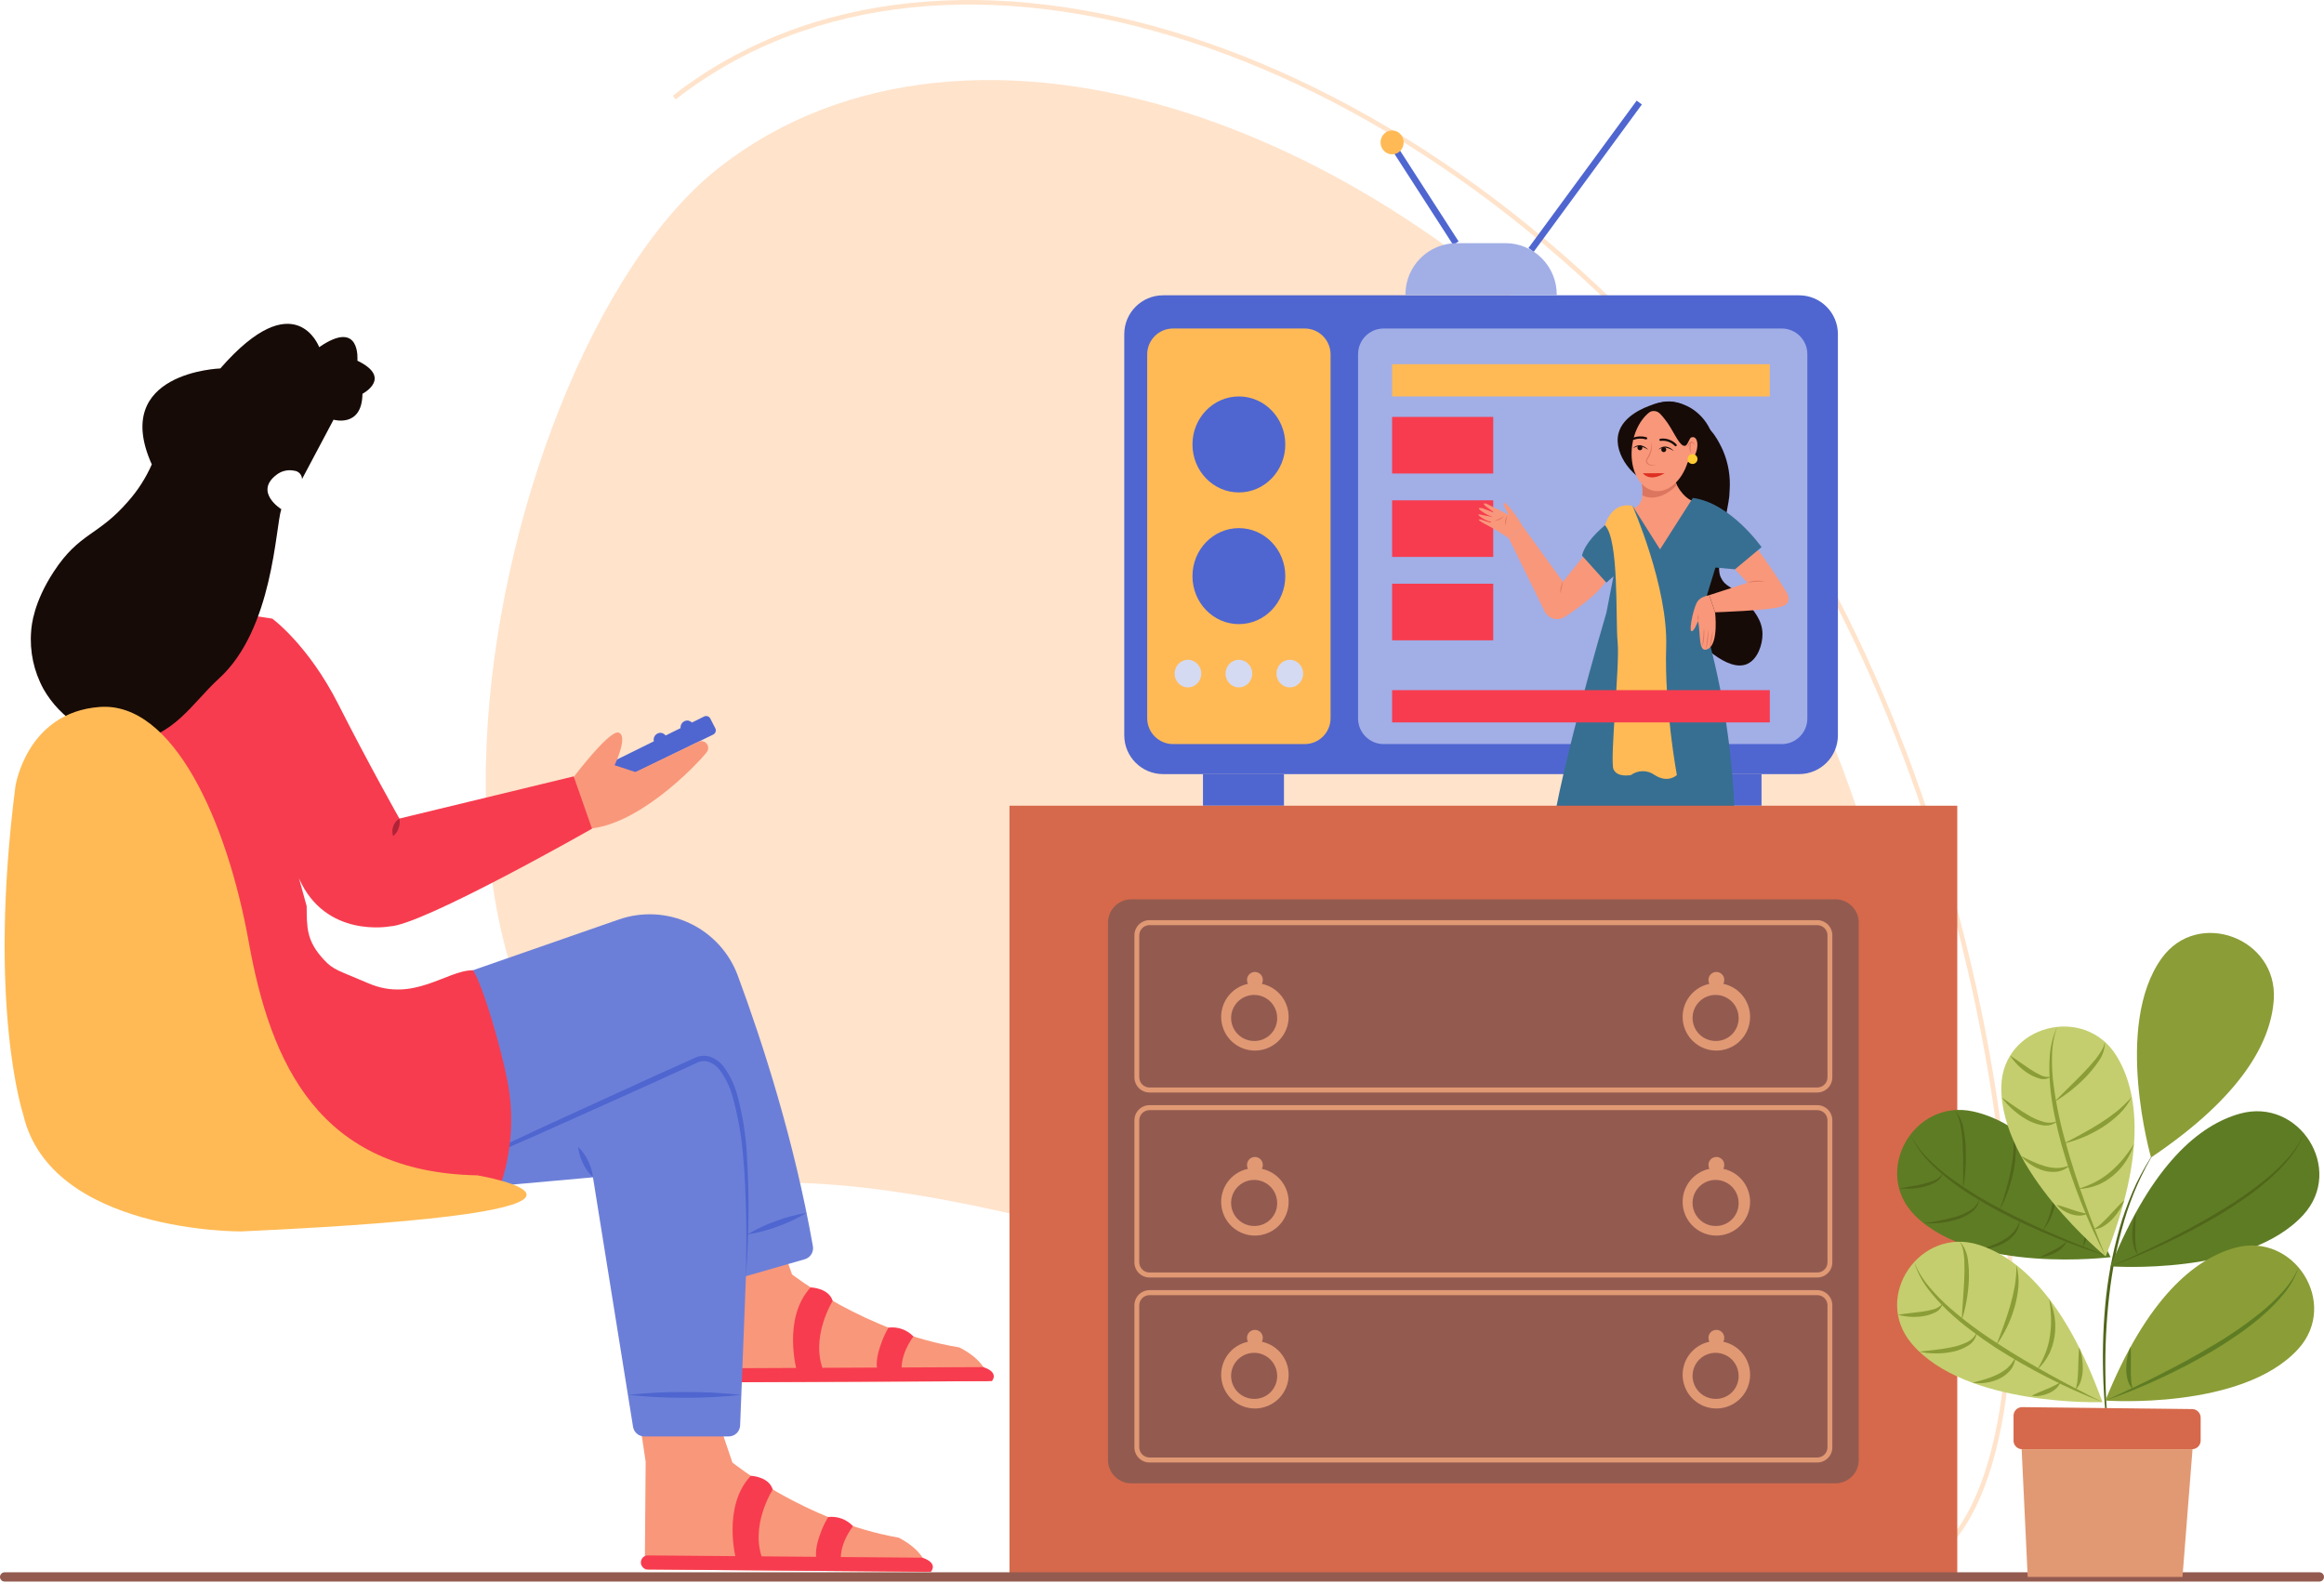 <svg width="502" height="342" viewBox="0 0 502 342" fill="none" xmlns="http://www.w3.org/2000/svg">
<path d="M155.446 36.113C101.81 77.981 69.816 254.225 170.386 255.477C223.324 256.135 317.483 290.927 379.561 323.223C439.923 354.625 426.508 183.143 364.62 103.86C302.732 24.576 209.082 -5.755 155.446 36.113Z" fill="#FFE3CB"/>
<path d="M406.173 340.652C401.619 340.652 396.618 339.263 391.257 336.473L391.718 335.586C404.156 342.058 414.153 340.904 421.425 332.162C434.708 316.194 437.515 276.105 428.748 227.542C419.543 176.549 399.34 127.263 374.703 95.702C307.092 9.086 204.474 -24.215 145.947 21.473L145.332 20.684C204.292 -25.342 307.541 8.036 375.492 95.087C400.223 126.77 420.5 176.219 429.732 227.364C438.55 276.21 435.661 316.612 422.194 332.801C417.848 338.026 412.433 340.652 406.173 340.652Z" fill="#FFE3CB"/>
<path d="M353.531 21.738L330.158 53.573L331.286 54.401L354.659 22.566L353.531 21.738Z" fill="#4F66D0"/>
<path d="M301.863 31.669L300.688 32.427L313.891 52.907L315.067 52.15L301.863 31.669Z" fill="#4F66D0"/>
<path d="M300.704 33.342C302.083 33.342 303.201 32.186 303.201 30.761C303.201 29.335 302.083 28.179 300.704 28.179C299.326 28.179 298.208 29.335 298.208 30.761C298.208 32.186 299.326 33.342 300.704 33.342Z" fill="#FFBA55"/>
<path d="M251.241 167.224L388.61 167.224C393.244 167.224 397.001 163.467 397.001 158.832V72.186C397.001 67.551 393.244 63.794 388.61 63.794L251.241 63.794C246.607 63.794 242.849 67.551 242.849 72.186V158.832C242.849 163.467 246.607 167.224 251.241 167.224Z" fill="#4F66D0"/>
<path d="M298.891 160.738H384.861C387.92 160.738 390.399 158.259 390.399 155.2V76.5C390.399 73.442 387.92 70.962 384.861 70.962L298.891 70.962C295.833 70.962 293.353 73.442 293.353 76.5V155.2C293.353 158.259 295.833 160.738 298.891 160.738Z" fill="#A2AEE6"/>
<path d="M281.817 70.962H253.395C250.306 70.962 247.801 73.467 247.801 76.556V155.144C247.801 158.233 250.306 160.738 253.395 160.738H281.817C284.907 160.738 287.412 158.233 287.412 155.144V76.556C287.412 73.467 284.907 70.962 281.817 70.962Z" fill="#FFBA55"/>
<path d="M363.002 174.051H380.497V167.224H363.002V174.051Z" fill="#4F66D0"/>
<path d="M259.849 174.051H277.344V167.224H259.849V174.051Z" fill="#4F66D0"/>
<path d="M336.265 63.794L303.586 63.794V63.606C303.586 60.668 304.753 57.851 306.83 55.773C308.908 53.696 311.725 52.529 314.663 52.529H325.187C326.642 52.529 328.083 52.815 329.426 53.372C330.77 53.929 331.992 54.745 333.02 55.773C334.049 56.802 334.865 58.023 335.421 59.367C335.978 60.711 336.265 62.151 336.265 63.606V63.794Z" fill="#A2AEE6"/>
<path d="M267.607 106.377C273.144 106.377 277.633 101.735 277.633 96.009C277.633 90.282 273.144 85.64 267.607 85.64C262.069 85.64 257.58 90.282 257.58 96.009C257.58 101.735 262.069 106.377 267.607 106.377Z" fill="#4F66D0"/>
<path d="M267.607 134.824C273.144 134.824 277.633 130.182 277.633 124.455C277.633 118.729 273.144 114.086 267.607 114.086C262.069 114.086 257.58 118.729 257.58 124.455C257.58 130.182 262.069 134.824 267.607 134.824Z" fill="#4F66D0"/>
<path d="M278.609 148.492C280.2 148.492 281.49 147.158 281.49 145.512C281.49 143.867 280.2 142.533 278.609 142.533C277.018 142.533 275.728 143.867 275.728 145.512C275.728 147.158 277.018 148.492 278.609 148.492Z" fill="#D5DAF3"/>
<path d="M267.606 148.492C269.197 148.492 270.487 147.158 270.487 145.512C270.487 143.867 269.197 142.533 267.606 142.533C266.015 142.533 264.725 143.867 264.725 145.512C264.725 147.158 266.015 148.492 267.606 148.492Z" fill="#D5DAF3"/>
<path d="M256.603 148.492C258.194 148.492 259.484 147.158 259.484 145.512C259.484 143.867 258.194 142.533 256.603 142.533C255.012 142.533 253.722 143.867 253.722 145.512C253.722 147.158 255.012 148.492 256.603 148.492Z" fill="#D5DAF3"/>
<path d="M382.291 78.671H300.705V85.64H382.291V78.671Z" fill="#FFBA55"/>
<path d="M322.548 90.064H300.705V102.29H322.548V90.064Z" fill="#F73C4F"/>
<path d="M322.548 108.08H300.705V120.306H322.548V108.08Z" fill="#F73C4F"/>
<path d="M322.548 126.095H300.705V138.322H322.548V126.095Z" fill="#F73C4F"/>
<path d="M367.409 204.555L367.595 209.93C367.595 209.93 382.383 214.081 382.676 212.32C382.676 212.32 383.813 212.301 376.13 207.976C374.64 207.07 373.516 205.669 372.955 204.018L367.409 204.555Z" fill="#F9977A"/>
<path d="M367.461 206.065V213.949H372.241L372.245 211.739C372.245 211.739 383.508 216.274 382.71 212.049C382.71 212.049 381.921 212.79 378.821 212.275L380.134 209.816L377.173 208.521L375.256 211.342L369.996 210.208C369.387 210.077 368.834 209.759 368.414 209.299C367.994 208.839 367.728 208.259 367.653 207.641L367.461 206.065Z" fill="#376F92"/>
<path d="M368.19 206.279C367.774 206.279 367.497 206.265 367.451 206.262C367.399 206.259 367.35 206.235 367.315 206.197C367.28 206.158 367.262 206.106 367.265 206.054C367.271 206.003 367.295 205.956 367.333 205.922C367.372 205.888 367.421 205.869 367.472 205.868C367.521 205.871 372.323 206.117 373.326 204.443C373.353 204.398 373.396 204.366 373.446 204.354C373.497 204.341 373.55 204.349 373.595 204.376C373.64 204.402 373.672 204.446 373.685 204.496C373.698 204.546 373.69 204.6 373.664 204.645C372.79 206.104 369.644 206.279 368.19 206.279Z" fill="#376F92"/>
<path d="M366.816 91.508C369.514 91.519 371.536 95.926 372.183 97.338C373.334 100.044 373.824 102.986 373.613 105.919C373.57 107.956 373.337 108.349 372.464 113.479C370.926 122.526 371.224 123.822 371.794 124.903C372.897 126.995 374.003 126.345 376.894 129.653C378.849 131.89 380.668 133.97 380.709 136.905C380.742 139.223 379.671 142.415 377.419 143.425C373.189 145.323 366.653 138.689 363.961 135.292C357.153 126.703 357.317 116.611 357.366 113.626C357.444 108.928 358.47 104.294 360.383 100.002C361.838 96.516 363.933 91.498 366.816 91.508Z" fill="#160B07"/>
<path d="M366.52 105.842C364.69 107.954 356.544 106.671 359.449 104.974C358.615 104.883 357.94 104.845 357.305 104.711C353.091 103.821 348.476 98.241 349.593 93.673C350.567 89.691 355.543 87.92 356.754 87.489C358.271 86.879 359.92 86.667 361.542 86.874C363.164 87.082 364.707 87.701 366.022 88.674C367.616 89.854 368.859 91.446 369.616 93.279C370.421 95.078 370.695 101.028 366.52 105.842Z" fill="#160B07"/>
<path d="M368.348 132.524C368.348 132.524 370.721 152.975 373.085 204.383L367.409 204.555L361.553 183.244L357.614 149.365L351.902 180.289L348.947 204.91L343.432 204.122L341.856 173.395C341.856 173.395 344.417 138.532 348.947 130.456L368.348 132.524Z" fill="#FFBA55"/>
<path d="M354.651 104.596C354.651 104.596 355.554 109.058 352.899 109.701C350.245 110.343 341.961 120.283 341.961 120.283L337.602 125.667L328.982 113.791L325.917 116.281L333.64 132.049C333.829 132.434 334.097 132.775 334.427 133.048C334.758 133.322 335.142 133.522 335.556 133.636C335.969 133.749 336.402 133.774 336.826 133.707C337.249 133.641 337.654 133.485 338.013 133.251C340.916 131.351 345.177 128.28 346.797 125.667L348.521 124.518V130.456L367.389 132.467L371.136 119.171C371.167 116.987 370.652 114.83 369.637 112.897C368.622 110.963 367.139 109.314 365.324 108.099C365.324 108.099 363.136 107.259 361.757 103.742C361.757 103.742 355.612 104.83 354.651 104.596Z" fill="#F9977A"/>
<path d="M377.48 125.878L371.136 119.171L365.324 108.099C365.324 108.099 370.239 107.121 375.894 113.879C379.495 118.238 382.782 122.847 385.732 127.671C385.732 127.671 387.571 130.062 384.996 130.981C382.422 131.9 370.469 132.268 370.469 132.268L369.205 128.567L377.48 125.878Z" fill="#F9977A"/>
<path d="M365.665 107.566L358.577 118.676L352.639 109.29C352.639 109.29 343.062 114.653 341.721 120.017L346.988 125.859L348.521 124.518L346.988 132.372C346.988 132.372 335.304 171.832 334.729 184.283C334.729 184.283 341.433 187.922 374.572 187.539C374.572 187.539 376.679 162.446 367.485 132.563L370.55 122.602L374.764 122.986L380.51 118.197C380.51 118.197 373.806 108.619 365.665 107.566Z" fill="#376F92"/>
<path d="M337.602 125.667C337.55 126.096 337.439 126.505 337.348 126.918L337.194 127.532C337.139 127.736 337.098 127.944 337.07 128.154C337.025 127.941 337.018 127.722 337.049 127.507C337.072 127.292 337.119 127.082 337.162 126.873C337.264 126.456 337.411 126.052 337.602 125.667V125.667Z" fill="#DD765E"/>
<path d="M381.273 125.667C380.639 125.621 380.003 125.613 379.368 125.645C379.052 125.655 378.737 125.682 378.423 125.725C378.108 125.758 377.798 125.824 377.48 125.878C378.075 125.622 378.712 125.479 379.359 125.454C380.004 125.418 380.651 125.49 381.273 125.667V125.667Z" fill="#DD765E"/>
<path d="M370.469 132.268C370.469 132.268 371.274 138.911 368.998 140.153C366.722 141.394 367.412 136.912 366.791 134.153C366.791 134.153 365.857 136.687 365.324 136.317C364.791 135.946 365.964 130.429 366.895 129.671C366.895 129.671 367.343 128.947 369.205 128.568L370.469 132.268Z" fill="#F9977A"/>
<path d="M369.964 136.325C369.932 136.939 369.863 137.55 369.757 138.155C369.698 138.456 369.646 138.758 369.575 139.057C369.515 139.36 369.423 139.656 369.303 139.94C369.363 139.64 369.384 139.333 369.43 139.031L369.569 138.123C369.683 137.521 369.788 136.918 369.964 136.325Z" fill="#DD765E"/>
<path d="M369.032 135.946C369.051 136.695 369.017 137.445 368.932 138.19C368.882 138.561 368.835 138.934 368.756 139.302C368.7 139.676 368.572 140.035 368.381 140.362C368.455 140.191 368.504 140.011 368.528 139.827C368.562 139.645 368.59 139.462 368.611 139.277C368.659 138.908 368.707 138.539 368.742 138.168C368.837 137.429 368.905 136.686 369.032 135.946Z" fill="#DD765E"/>
<path d="M368.067 135.567C368.148 136.274 368.161 136.987 368.108 137.697C368.078 138.053 368.027 138.406 367.957 138.757C367.896 139.112 367.754 139.449 367.544 139.742C367.686 139.421 367.777 139.079 367.812 138.73C367.857 138.382 367.896 138.033 367.917 137.682C367.98 136.98 368.002 136.276 368.067 135.567Z" fill="#DD765E"/>
<path d="M366.791 134.153C366.74 133.921 366.717 133.682 366.723 133.444C366.731 133.208 366.753 132.973 366.791 132.74C366.884 132.964 366.926 133.205 366.914 133.448C366.911 133.688 366.87 133.926 366.791 134.153V134.153Z" fill="#DD765E"/>
<path d="M328.982 113.791C328.363 112.713 327.677 111.675 326.928 110.683C326.764 110.491 326.604 110.296 326.45 110.096C326.043 109.569 325.289 108.663 324.899 108.638C324.347 108.604 325.918 111.215 325.918 111.215L321.138 108.844C321.022 108.784 320.896 108.749 320.766 108.739C320.543 108.725 320.31 108.788 320.795 109.259C321.182 109.634 323.071 110.879 323.071 110.879L320.278 109.81C320.278 109.81 318.761 109.431 319.83 110.293C320.642 110.89 321.536 111.367 322.485 111.707L320.002 111.214C320.002 111.214 318.623 110.81 319.83 111.672C320.501 112.17 321.262 112.533 322.071 112.741C322.071 112.741 322.519 113.189 320.071 112.293C320.071 112.293 318.365 111.862 320.554 113.086C322.405 114.042 324.196 115.109 325.918 116.281L328.982 113.791Z" fill="#F9977A"/>
<path d="M325.623 111.5C325.55 111.653 325.49 111.811 325.445 111.974C325.398 112.132 325.365 112.294 325.344 112.458C325.302 112.792 325.28 113.128 325.278 113.465C325.212 113.303 325.168 113.132 325.149 112.958C325.132 112.782 325.133 112.605 325.154 112.43C325.197 112.075 325.363 111.746 325.623 111.5V111.5Z" fill="#DD765E"/>
<path d="M324.899 111.5C324.637 111.794 324.324 112.04 323.976 112.224C323.8 112.316 323.614 112.389 323.423 112.44C323.23 112.496 323.026 112.502 322.83 112.46C323.018 112.43 323.202 112.376 323.377 112.3C323.552 112.23 323.723 112.148 323.887 112.055C324.228 111.887 324.547 111.677 324.899 111.5Z" fill="#DD765E"/>
<path d="M348.915 204.555L348.73 209.93C348.73 209.93 333.941 214.081 333.648 212.32C333.648 212.32 332.512 212.301 340.194 207.976C341.684 207.07 342.808 205.669 343.37 204.018L348.915 204.555Z" fill="#F9977A"/>
<path d="M348.863 206.065L348.808 213.949H344.169L343.942 213.028C343.942 213.028 331.881 215.074 333.614 212.049C333.614 212.049 334.403 212.79 337.503 212.275L336.19 209.816L339.151 208.521L341.068 211.342L346.253 210.225C346.884 210.089 347.457 209.759 347.892 209.282C348.327 208.806 348.603 208.205 348.681 207.564L348.863 206.065Z" fill="#376F92"/>
<path d="M348.134 206.279C346.681 206.279 343.535 206.104 342.661 204.645C342.634 204.6 342.626 204.546 342.639 204.495C342.652 204.445 342.684 204.401 342.729 204.375C342.774 204.348 342.827 204.34 342.878 204.353C342.929 204.365 342.972 204.398 342.999 204.443C344.002 206.117 348.803 205.871 348.852 205.868C348.904 205.867 348.955 205.885 348.993 205.92C349.032 205.954 349.056 206.002 349.06 206.054C349.062 206.106 349.044 206.158 349.01 206.197C348.975 206.236 348.926 206.259 348.874 206.262C348.828 206.265 348.55 206.279 348.134 206.279Z" fill="#376F92"/>
<path d="M362.214 104.758C360.01 107.106 357.184 108.122 354.932 107.085C354.873 107.059 354.818 107.028 354.761 106.999C354.831 106.197 354.794 105.389 354.651 104.596C355.612 104.83 361.757 103.742 361.757 103.742C361.902 104.11 362.055 104.447 362.214 104.758Z" fill="#DD765E"/>
<path d="M352.588 95.999C353.368 90.984 356.778 87.35 360.205 87.883C362.851 88.294 364.731 91.068 365.094 94.618C365.209 94.534 365.342 94.477 365.481 94.45C365.621 94.423 365.765 94.427 365.903 94.462C366.653 94.701 366.874 96.107 366.397 97.602C365.994 98.863 365.222 99.781 364.54 99.893C363.289 103.855 360.343 106.505 357.383 106.045C353.955 105.512 351.809 101.015 352.588 95.999Z" fill="#F9977A"/>
<path d="M356.658 95.407C356.884 95.98 356.917 96.61 356.752 97.203C356.612 97.797 356.39 98.368 356.092 98.9C355.939 99.168 355.693 99.386 355.744 99.622C355.811 99.886 355.98 100.113 356.214 100.252C356.472 100.387 356.755 100.469 357.045 100.494C357.336 100.519 357.629 100.487 357.906 100.399C357.628 100.535 357.322 100.606 357.013 100.608C356.703 100.61 356.396 100.542 356.116 100.409C355.969 100.333 355.841 100.226 355.739 100.096C355.637 99.965 355.565 99.814 355.527 99.653C355.502 99.477 355.545 99.298 355.647 99.153L355.888 98.775C356.183 98.264 356.414 97.719 356.576 97.152C356.763 96.589 356.792 95.985 356.658 95.407V95.407Z" fill="#DD765E"/>
<path d="M362.02 96.393C362.059 96.382 362.095 96.361 362.124 96.331C362.153 96.302 362.174 96.266 362.185 96.227C362.196 96.187 362.196 96.145 362.187 96.105C362.177 96.065 362.157 96.029 362.129 95.999C361.686 95.529 361.137 95.172 360.527 94.96C359.918 94.746 359.266 94.683 358.627 94.775C358.596 94.782 358.567 94.794 358.541 94.813C358.516 94.831 358.494 94.854 358.477 94.88C358.46 94.907 358.448 94.937 358.443 94.968C358.438 94.999 358.438 95.031 358.445 95.061C358.452 95.092 358.465 95.121 358.483 95.147C358.501 95.173 358.524 95.195 358.551 95.212C358.578 95.229 358.607 95.24 358.638 95.245C358.669 95.251 358.701 95.25 358.732 95.243C359.289 95.173 359.855 95.235 360.384 95.423C360.913 95.611 361.39 95.92 361.778 96.326C361.808 96.359 361.847 96.382 361.889 96.394C361.932 96.406 361.977 96.405 362.02 96.393V96.393Z" fill="#160B07"/>
<path d="M355.641 94.914C355.69 94.9 355.734 94.871 355.765 94.83C355.796 94.789 355.814 94.739 355.815 94.688C355.816 94.636 355.8 94.586 355.77 94.544C355.741 94.502 355.698 94.471 355.649 94.455C354.698 94.173 353.681 94.205 352.748 94.544C352.689 94.569 352.642 94.615 352.618 94.674C352.593 94.732 352.592 94.798 352.616 94.857C352.64 94.916 352.687 94.963 352.745 94.988C352.804 95.013 352.87 95.013 352.929 94.989C353.757 94.694 354.656 94.667 355.5 94.912C355.546 94.927 355.595 94.927 355.641 94.914V94.914Z" fill="#160B07"/>
<path d="M361.562 97.466C361.076 97.112 360.522 96.862 359.935 96.733C359.649 96.682 359.355 96.69 359.072 96.758C358.781 96.835 358.503 96.957 358.25 97.12C358.456 96.877 358.72 96.692 359.018 96.581C359.324 96.468 359.655 96.439 359.976 96.497C360.29 96.556 360.591 96.675 360.861 96.847C361.129 97.01 361.367 97.22 361.562 97.466V97.466Z" fill="#160B07"/>
<path d="M359.38 97.666C359.677 97.666 359.919 97.425 359.919 97.127C359.919 96.83 359.677 96.589 359.38 96.589C359.083 96.589 358.842 96.83 358.842 97.127C358.842 97.425 359.083 97.666 359.38 97.666Z" fill="#160B07"/>
<path d="M354.233 97.265C354.53 97.265 354.771 97.024 354.771 96.726C354.771 96.429 354.53 96.188 354.233 96.188C353.936 96.188 353.695 96.429 353.695 96.726C353.695 97.024 353.936 97.265 354.233 97.265Z" fill="#160B07"/>
<path d="M356.05 97.194C355.564 96.841 355.01 96.591 354.423 96.462C354.137 96.411 353.843 96.419 353.56 96.487C353.268 96.564 352.991 96.686 352.737 96.848C352.943 96.606 353.208 96.421 353.506 96.31C353.812 96.197 354.143 96.168 354.463 96.226C354.778 96.285 355.079 96.404 355.349 96.576C355.617 96.739 355.854 96.949 356.05 97.194V97.194Z" fill="#160B07"/>
<path d="M366.07 96.176C365.956 96.006 365.821 95.851 365.667 95.716C365.61 95.658 365.533 95.623 365.452 95.616C365.371 95.609 365.29 95.631 365.224 95.679C365.072 95.796 364.942 95.94 364.84 96.103C364.719 96.269 364.622 96.454 364.491 96.628C364.526 96.415 364.59 96.207 364.68 96.011C364.766 95.798 364.91 95.613 365.095 95.476C365.15 95.438 365.211 95.41 365.276 95.396C365.341 95.381 365.409 95.38 365.474 95.391C365.599 95.417 365.711 95.484 365.793 95.582C365.938 95.751 366.034 95.956 366.07 96.176V96.176Z" fill="#DD765E"/>
<path d="M365.266 97.844C365.127 97.688 365.033 97.497 364.991 97.292C364.943 97.09 364.926 96.882 364.94 96.674C364.953 96.469 364.989 96.266 365.049 96.07L365.152 95.782C365.2 95.691 365.24 95.598 365.294 95.51C365.261 95.919 365.199 96.302 365.18 96.688C365.167 96.88 365.164 97.073 365.173 97.265C365.181 97.461 365.213 97.655 365.266 97.844V97.844Z" fill="#DD765E"/>
<path d="M365.602 100.229C366.192 100.229 366.67 99.751 366.67 99.16C366.67 98.57 366.192 98.092 365.602 98.092C365.011 98.092 364.533 98.57 364.533 99.16C364.533 99.751 365.011 100.229 365.602 100.229Z" fill="#FFCB33"/>
<path d="M359.551 102.221C359.551 102.221 356.644 104.236 354.847 102.237Z" fill="#DD2F22"/>
<path d="M357.583 88.82C358.338 88.965 358.778 89.518 359.657 90.624C361.356 92.761 362.443 95.758 363.573 96.246C363.699 96.309 363.841 96.331 363.98 96.309C364.409 96.226 364.557 95.658 365.001 94.849C365.336 94.237 365.489 94.127 365.685 93.784C366.029 93.111 366.209 92.367 366.211 91.611C366.214 90.856 366.039 90.11 365.7 89.435C365.059 88.313 364.016 87.476 362.782 87.093C360.952 86.49 358.959 86.62 357.223 87.455C356.069 87.97 355.035 88.721 354.189 89.66C353.343 90.599 352.702 91.704 352.31 92.906C352.469 93.025 355.067 88.34 357.583 88.82Z" fill="#160B07"/>
<path d="M352.639 109.29C352.639 109.29 360.326 126.745 359.906 139.741C359.485 152.738 362.214 167.426 362.214 167.426C362.214 167.426 360.332 169.288 357.426 167.426C356.683 166.882 355.785 166.589 354.864 166.589C353.942 166.589 353.044 166.882 352.301 167.426C352.301 167.426 349.367 168.047 348.53 166.185C347.693 164.323 349.912 143.631 349.424 138.772C348.935 133.912 349.79 116.603 346.673 113.465C346.673 113.465 348.069 108.251 352.639 109.29Z" fill="#FFBA55"/>
<path d="M382.291 149.087H300.705V156.056H382.291V149.087Z" fill="#F73C4F"/>
<path d="M422.784 174.051H218.056V340.652H422.784V174.051Z" fill="#D6694B"/>
<path d="M396.47 194.27H244.371C241.589 194.27 239.334 196.525 239.334 199.307V315.396C239.334 318.178 241.589 320.433 244.371 320.433H396.47C399.252 320.433 401.507 318.178 401.507 315.396V199.307C401.507 196.525 399.252 194.27 396.47 194.27Z" fill="#935B50"/>
<path d="M392.582 275.966H248.257C247.39 275.95 246.566 275.592 245.963 274.969C245.361 274.346 245.03 273.51 245.043 272.643V242.059C245.03 241.193 245.361 240.357 245.963 239.734C246.566 239.111 247.39 238.752 248.257 238.736H392.582C393.449 238.752 394.274 239.111 394.876 239.734C395.479 240.356 395.81 241.193 395.796 242.059V272.643C395.81 273.51 395.479 274.346 394.876 274.969C394.274 275.592 393.449 275.951 392.582 275.966ZM248.257 239.815C247.672 239.825 247.114 240.068 246.708 240.488C246.301 240.909 246.077 241.474 246.086 242.059V272.643C246.077 273.229 246.301 273.793 246.708 274.214C247.114 274.635 247.672 274.877 248.257 274.888H392.582C393.168 274.877 393.725 274.635 394.132 274.214C394.539 273.794 394.762 273.229 394.753 272.643V242.059C394.762 241.474 394.539 240.909 394.132 240.488C393.725 240.068 393.168 239.825 392.582 239.815H248.257Z" fill="#E19974"/>
<path d="M392.582 315.931H248.257C247.39 315.915 246.566 315.556 245.963 314.933C245.361 314.31 245.03 313.474 245.043 312.608V282.024C245.03 281.157 245.361 280.321 245.963 279.698C246.566 279.075 247.39 278.717 248.257 278.701H392.582C393.449 278.716 394.274 279.075 394.876 279.698C395.479 280.321 395.81 281.157 395.796 282.024V312.608C395.81 313.474 395.479 314.311 394.876 314.933C394.274 315.556 393.449 315.915 392.582 315.931V315.931ZM248.257 279.779C247.672 279.79 247.114 280.032 246.708 280.453C246.301 280.874 246.077 281.438 246.086 282.024V312.608C246.077 313.193 246.301 313.758 246.708 314.179C247.114 314.599 247.672 314.842 248.257 314.852H392.582C393.168 314.842 393.725 314.599 394.132 314.179C394.539 313.758 394.762 313.193 394.753 312.608V282.024C394.762 281.438 394.539 280.873 394.132 280.453C393.725 280.032 393.168 279.79 392.582 279.779H248.257Z" fill="#E19974"/>
<path d="M272.576 252.496C272.703 252.247 272.77 251.972 272.772 251.692C272.779 251.464 272.741 251.236 272.659 251.022C272.577 250.809 272.452 250.614 272.294 250.45C272.135 250.286 271.944 250.155 271.734 250.065C271.523 249.976 271.297 249.93 271.068 249.93C270.839 249.93 270.613 249.976 270.403 250.065C270.192 250.155 270.002 250.286 269.843 250.45C269.684 250.614 269.56 250.809 269.477 251.022C269.395 251.236 269.357 251.464 269.365 251.692C269.366 251.972 269.433 252.247 269.56 252.496C267.798 252.868 266.236 253.88 265.176 255.337C264.116 256.793 263.633 258.591 263.82 260.383C264.007 262.174 264.851 263.833 266.189 265.039C267.528 266.245 269.265 266.912 271.067 266.912C272.868 266.913 274.606 266.246 275.944 265.04C277.283 263.834 278.127 262.176 278.315 260.384C278.503 258.592 278.02 256.795 276.96 255.338C275.9 253.881 274.338 252.869 272.576 252.496H272.576ZM271.068 264.841C270.076 264.874 269.097 264.61 268.256 264.083C267.416 263.556 266.751 262.79 266.349 261.883C265.946 260.976 265.823 259.97 265.997 258.993C266.17 258.016 266.631 257.113 267.321 256.4C268.01 255.686 268.897 255.195 269.868 254.989C270.839 254.784 271.849 254.872 272.769 255.244C273.689 255.616 274.476 256.254 275.031 257.077C275.586 257.9 275.882 258.869 275.883 259.862C275.902 261.16 275.407 262.413 274.504 263.346C273.602 264.28 272.366 264.817 271.068 264.841V264.841Z" fill="#E19974"/>
<path d="M372.253 252.496C372.38 252.247 372.448 251.972 372.449 251.692C372.457 251.464 372.418 251.236 372.336 251.023C372.254 250.809 372.13 250.615 371.971 250.45C371.812 250.286 371.622 250.155 371.411 250.066C371.201 249.977 370.974 249.931 370.746 249.931C370.517 249.931 370.291 249.977 370.08 250.066C369.87 250.155 369.679 250.286 369.52 250.45C369.362 250.615 369.237 250.809 369.155 251.023C369.073 251.236 369.035 251.464 369.042 251.692C369.044 251.972 369.111 252.247 369.238 252.496C367.476 252.868 365.914 253.881 364.854 255.337C363.794 256.794 363.311 258.591 363.499 260.383C363.686 262.174 364.53 263.833 365.869 265.038C367.207 266.244 368.944 266.911 370.746 266.911C372.547 266.911 374.284 266.244 375.623 265.038C376.961 263.833 377.805 262.174 377.993 260.383C378.18 258.591 377.697 256.794 376.637 255.337C375.578 253.881 374.016 252.868 372.253 252.496V252.496ZM370.746 264.841C369.754 264.874 368.775 264.61 367.934 264.083C367.093 263.556 366.429 262.79 366.026 261.883C365.624 260.976 365.501 259.97 365.674 258.993C365.848 258.016 366.309 257.113 366.998 256.4C367.688 255.686 368.575 255.195 369.546 254.989C370.517 254.784 371.527 254.872 372.446 255.244C373.366 255.616 374.154 256.254 374.709 257.077C375.264 257.9 375.56 258.869 375.56 259.862C375.58 261.16 375.085 262.413 374.182 263.346C373.28 264.279 372.044 264.817 370.746 264.841V264.841Z" fill="#E19974"/>
<path d="M392.582 236.002H248.257C247.39 235.986 246.566 235.627 245.963 235.005C245.361 234.382 245.03 233.545 245.043 232.679V202.095C245.03 201.229 245.361 200.392 245.963 199.769C246.566 199.146 247.39 198.788 248.257 198.772H392.582C393.449 198.788 394.274 199.146 394.876 199.769C395.479 200.392 395.81 201.228 395.796 202.095V232.679C395.81 233.545 395.479 234.382 394.876 235.005C394.274 235.628 393.449 235.986 392.582 236.002V236.002ZM248.257 199.85C247.672 199.861 247.114 200.103 246.708 200.524C246.301 200.945 246.077 201.51 246.086 202.095V232.679C246.077 233.264 246.301 233.829 246.708 234.25C247.114 234.671 247.672 234.913 248.257 234.923H392.582C393.168 234.913 393.725 234.671 394.132 234.25C394.539 233.829 394.762 233.264 394.753 232.679V202.095C394.762 201.51 394.539 200.945 394.132 200.524C393.725 200.103 393.168 199.861 392.582 199.85H248.257Z" fill="#E19974"/>
<path d="M272.576 212.532C272.703 212.283 272.77 212.007 272.772 211.728C272.779 211.499 272.741 211.271 272.659 211.058C272.577 210.845 272.452 210.65 272.294 210.486C272.135 210.321 271.944 210.19 271.734 210.101C271.523 210.012 271.297 209.966 271.068 209.966C270.839 209.966 270.613 210.012 270.403 210.101C270.192 210.19 270.002 210.321 269.843 210.486C269.684 210.65 269.56 210.845 269.477 211.058C269.395 211.271 269.357 211.499 269.365 211.728C269.366 212.007 269.433 212.282 269.56 212.531C267.798 212.904 266.236 213.916 265.176 215.373C264.116 216.829 263.633 218.627 263.82 220.418C264.007 222.21 264.851 223.869 266.189 225.075C267.528 226.28 269.265 226.948 271.067 226.948C272.868 226.948 274.606 226.281 275.944 225.076C277.283 223.87 278.127 222.211 278.315 220.42C278.503 218.628 278.02 216.83 276.96 215.374C275.9 213.917 274.338 212.905 272.576 212.532H272.576ZM271.068 224.876C270.076 224.909 269.097 224.646 268.256 224.119C267.416 223.592 266.751 222.826 266.349 221.919C265.946 221.012 265.823 220.006 265.997 219.029C266.17 218.052 266.631 217.148 267.321 216.435C268.01 215.722 268.897 215.231 269.868 215.025C270.839 214.819 271.849 214.908 272.769 215.28C273.689 215.652 274.476 216.29 275.031 217.113C275.586 217.935 275.882 218.905 275.883 219.897C275.902 221.195 275.407 222.449 274.504 223.382C273.602 224.315 272.366 224.853 271.068 224.876V224.876Z" fill="#E19974"/>
<path d="M372.253 212.531C372.38 212.282 372.447 212.007 372.449 211.728C372.457 211.499 372.418 211.272 372.336 211.058C372.254 210.845 372.13 210.65 371.971 210.486C371.812 210.322 371.622 210.191 371.411 210.102C371.201 210.012 370.974 209.966 370.746 209.966C370.517 209.966 370.291 210.012 370.08 210.102C369.87 210.191 369.679 210.322 369.52 210.486C369.362 210.65 369.237 210.845 369.155 211.058C369.073 211.272 369.035 211.499 369.042 211.728C369.044 212.007 369.111 212.282 369.238 212.531C367.476 212.904 365.914 213.916 364.854 215.373C363.794 216.829 363.311 218.627 363.499 220.418C363.686 222.21 364.53 223.868 365.869 225.074C367.207 226.28 368.944 226.947 370.746 226.947C372.547 226.947 374.284 226.28 375.623 225.074C376.961 223.868 377.805 222.21 377.993 220.418C378.18 218.627 377.697 216.829 376.637 215.373C375.578 213.916 374.016 212.904 372.253 212.531V212.531ZM370.746 224.876C369.754 224.909 368.775 224.646 367.934 224.119C367.093 223.592 366.429 222.826 366.026 221.919C365.624 221.012 365.501 220.006 365.674 219.029C365.848 218.051 366.309 217.148 366.998 216.435C367.688 215.722 368.575 215.231 369.546 215.025C370.517 214.819 371.527 214.908 372.446 215.28C373.366 215.652 374.154 216.29 374.709 217.113C375.264 217.935 375.56 218.905 375.56 219.897C375.58 221.195 375.085 222.448 374.182 223.382C373.28 224.315 372.044 224.853 370.746 224.876Z" fill="#E19974"/>
<path d="M272.576 289.847C272.703 289.598 272.77 289.323 272.771 289.044C272.779 288.815 272.741 288.587 272.659 288.374C272.576 288.161 272.452 287.966 272.293 287.801C272.134 287.637 271.944 287.506 271.733 287.417C271.523 287.328 271.297 287.282 271.068 287.282C270.839 287.282 270.613 287.328 270.402 287.417C270.192 287.506 270.001 287.637 269.842 287.801C269.684 287.966 269.559 288.161 269.477 288.374C269.395 288.587 269.357 288.815 269.364 289.044C269.366 289.323 269.433 289.598 269.56 289.847C267.797 290.22 266.236 291.232 265.176 292.688C264.116 294.145 263.633 295.942 263.821 297.734C264.008 299.525 264.853 301.184 266.191 302.389C267.529 303.595 269.267 304.262 271.068 304.262C272.869 304.262 274.607 303.595 275.945 302.389C277.283 301.184 278.127 299.525 278.315 297.734C278.502 295.942 278.02 294.145 276.96 292.688C275.9 291.232 274.338 290.22 272.576 289.847H272.576ZM271.068 302.192C270.076 302.226 269.097 301.962 268.256 301.435C267.415 300.908 266.75 300.142 266.347 299.235C265.945 298.328 265.822 297.321 265.995 296.344C266.168 295.367 266.629 294.464 267.319 293.75C268.009 293.037 268.896 292.546 269.867 292.34C270.838 292.134 271.848 292.223 272.768 292.595C273.688 292.967 274.476 293.606 275.031 294.428C275.586 295.251 275.882 296.221 275.882 297.214C275.902 298.512 275.407 299.765 274.504 300.698C273.602 301.631 272.366 302.169 271.068 302.192V302.192Z" fill="#E19974"/>
<path d="M372.254 289.847C372.381 289.598 372.447 289.323 372.449 289.044C372.457 288.815 372.418 288.587 372.336 288.374C372.254 288.161 372.13 287.966 371.971 287.802C371.812 287.637 371.621 287.507 371.411 287.417C371.201 287.328 370.974 287.282 370.746 287.282C370.517 287.282 370.291 287.328 370.08 287.417C369.87 287.507 369.679 287.637 369.52 287.802C369.361 287.966 369.237 288.161 369.155 288.374C369.073 288.587 369.034 288.815 369.042 289.044C369.044 289.323 369.111 289.598 369.238 289.847C367.475 290.219 365.914 291.232 364.854 292.688C363.794 294.145 363.311 295.942 363.499 297.734C363.686 299.525 364.53 301.184 365.869 302.389C367.207 303.595 368.944 304.262 370.746 304.262C372.547 304.262 374.284 303.595 375.623 302.389C376.961 301.184 377.805 299.525 377.993 297.734C378.18 295.942 377.697 294.145 376.638 292.688C375.578 291.232 374.016 290.219 372.254 289.847ZM370.746 302.192C369.754 302.226 368.775 301.962 367.934 301.435C367.093 300.908 366.428 300.142 366.025 299.235C365.623 298.328 365.5 297.321 365.673 296.344C365.846 295.367 366.307 294.464 366.997 293.75C367.687 293.037 368.574 292.546 369.545 292.34C370.516 292.134 371.526 292.223 372.446 292.595C373.366 292.967 374.154 293.606 374.709 294.428C375.264 295.251 375.56 296.221 375.56 297.213C375.58 298.512 375.084 299.765 374.182 300.698C373.279 301.631 372.044 302.169 370.746 302.192V302.192Z" fill="#E19974"/>
<path d="M131.617 164.884L152.093 154.779C152.328 154.662 152.6 154.643 152.849 154.726C153.098 154.808 153.305 154.985 153.425 155.218L154.508 157.324C154.568 157.442 154.605 157.572 154.615 157.705C154.625 157.837 154.609 157.971 154.567 158.097C154.525 158.223 154.458 158.34 154.37 158.44C154.283 158.54 154.176 158.622 154.056 158.68L133.597 168.646L131.617 164.884Z" fill="#4F66D0"/>
<path d="M122.604 169.571C122.604 169.571 131.483 157.558 133.633 158.262C135.783 158.967 132.754 165.302 132.754 165.302L137.269 166.782L150.853 160.243C151.036 160.155 151.235 160.106 151.438 160.098C151.641 160.09 151.843 160.124 152.032 160.198C152.221 160.272 152.393 160.383 152.537 160.526C152.682 160.67 152.795 160.841 152.87 161.029V161.029C152.966 161.271 152.997 161.534 152.96 161.792C152.922 162.049 152.817 162.293 152.655 162.496C150.336 165.422 137.033 179.278 125.819 179.057L122.604 169.571Z" fill="#F9977A"/>
<path d="M153.971 303.433L158.205 315.939C158.205 315.939 173.902 328.625 194.109 332.166C194.109 332.166 200.268 335.057 200.231 339.539L139.275 339.03L139.469 315.783L137.688 303.838L153.971 303.433Z" fill="#F9977A"/>
<path d="M199.26 336.496L139.958 336.001C139.759 335.999 139.561 336.037 139.377 336.112C139.193 336.186 139.025 336.296 138.883 336.436C138.741 336.575 138.628 336.741 138.55 336.924C138.473 337.108 138.432 337.304 138.43 337.503V337.508C138.427 337.91 138.583 338.297 138.865 338.583C139.147 338.87 139.531 339.032 139.932 339.036L201.068 339.546C201.068 339.546 202.829 337.721 199.26 336.496Z" fill="#F73C4F"/>
<path d="M181.655 337.108C181.655 337.108 181.105 333.976 184.254 329.674C183.577 328.951 182.74 328.397 181.81 328.055C180.88 327.714 179.883 327.594 178.899 327.706C178.176 328.898 177.585 330.165 177.136 331.485C176.366 333.588 175.819 336.118 176.71 337.826L181.655 337.108Z" fill="#F73C4F"/>
<path d="M166.918 321.771C166.918 321.771 161.797 329.741 164.823 337.05L159.02 337.002C159.02 337.002 155.883 325.467 162.185 318.804C162.185 318.804 166.07 318.937 166.918 321.771Z" fill="#F73C4F"/>
<path d="M166.69 262.842L171.083 275.294C171.083 275.294 186.94 287.778 207.191 291.062C207.191 291.062 213.386 293.874 213.406 298.357L152.448 298.624L152.346 275.376L150.413 263.455L166.69 262.842Z" fill="#F9977A"/>
<path d="M212.396 295.326L153.092 295.587C152.69 295.588 152.306 295.75 152.023 296.035C151.74 296.32 151.582 296.706 151.584 297.108V297.113C151.586 297.515 151.747 297.9 152.032 298.183C152.318 298.465 152.704 298.623 153.105 298.622L214.243 298.353C214.243 298.353 215.981 296.506 212.396 295.326Z" fill="#F73C4F"/>
<path d="M194.8 296.163C194.8 296.163 194.21 293.038 197.305 288.695C196.618 287.981 195.774 287.438 194.84 287.108C193.906 286.779 192.907 286.672 191.925 286.796C191.217 287.997 190.642 289.272 190.21 290.597C189.467 292.71 188.952 295.247 189.865 296.943L194.8 296.163Z" fill="#F73C4F"/>
<path d="M179.869 281.014C179.869 281.014 174.85 289.048 177.968 296.319L172.166 296.344C172.166 296.344 168.881 284.85 175.098 278.108C175.098 278.108 178.985 278.192 179.869 281.014Z" fill="#F73C4F"/>
<path d="M93.422 212.636L133.664 198.633C138.683 196.885 144.187 197.176 148.994 199.444C153.801 201.711 157.527 205.774 159.37 210.758C164.691 225.133 171.586 246.417 175.592 269.22C175.695 269.823 175.573 270.442 175.249 270.96C174.924 271.478 174.42 271.858 173.832 272.027L161.13 275.683L159.874 307.925C159.849 308.564 159.578 309.168 159.117 309.612C158.656 310.055 158.041 310.302 157.402 310.302H139.184C138.596 310.302 138.028 310.093 137.58 309.712C137.132 309.33 136.835 308.802 136.742 308.221L128.084 254.328L108.077 256.126C108.077 256.126 3.096 277.482 19.731 200.601L64.691 202.853L69.939 207.719C73.038 210.592 76.861 212.569 80.998 213.435C85.135 214.301 89.43 214.025 93.422 212.636V212.636Z" fill="#6C7FD8"/>
<path d="M84.928 258.703C95.672 253.512 106.49 248.485 117.305 243.45L133.575 236.003C138.993 233.507 144.425 231.045 149.874 228.618L149.797 228.66C150.347 228.346 150.958 228.152 151.588 228.09C152.219 228.029 152.855 228.1 153.456 228.301C154.588 228.717 155.578 229.448 156.31 230.407C157.648 232.229 158.638 234.281 159.232 236.462C160.392 240.712 161.097 245.073 161.337 249.472C161.871 258.203 161.802 266.961 161.13 275.683C161.181 271.316 161.273 266.952 161.166 262.591C161.062 258.232 160.916 253.874 160.494 249.544C160.143 245.225 159.377 240.95 158.206 236.778C157.638 234.739 156.701 232.822 155.444 231.119C154.843 230.333 154.031 229.733 153.103 229.39C152.664 229.248 152.201 229.197 151.742 229.24C151.283 229.283 150.838 229.419 150.433 229.64L150.375 229.673L150.356 229.682C144.938 232.175 139.506 234.639 134.061 237.074L117.737 244.403C106.823 249.219 95.913 254.043 84.928 258.703Z" fill="#4F66D0"/>
<path d="M174.22 262.006C172.259 263.188 170.183 264.168 168.024 264.929C165.883 265.743 163.665 266.333 161.403 266.692C163.363 265.507 165.439 264.528 167.599 263.769C169.74 262.958 171.959 262.367 174.22 262.006V262.006Z" fill="#4F66D0"/>
<path d="M135.634 301.325C139.702 300.887 143.791 300.681 147.883 300.707C151.974 300.678 156.063 300.884 160.131 301.325C156.063 301.767 151.974 301.973 147.883 301.943C143.791 301.97 139.702 301.764 135.634 301.325V301.325Z" fill="#4F66D0"/>
<path d="M128.084 254.327C127.184 253.464 126.453 252.441 125.927 251.311C125.358 250.201 125.003 248.994 124.881 247.752C125.783 248.614 126.515 249.637 127.038 250.769C127.605 251.88 127.959 253.087 128.084 254.327V254.327Z" fill="#4F66D0"/>
<path d="M69.938 207.294C66.154 203.213 66.28 200.318 66.243 195.751L64.583 189.735C70.309 202.788 84.22 200.116 84.22 200.116C91.189 199.891 127.88 179.021 127.88 179.021L123.916 167.714L86.272 176.828C86.272 176.828 79.697 165.194 73.121 152.212C66.546 139.23 58.808 133.635 58.808 133.635L38.742 130.623C2.774 133.77 19.731 200.601 19.731 200.601C3.096 277.482 108.078 256.126 108.078 256.126C110.532 248.877 111.068 241.116 109.634 233.598C108.222 226.313 104.298 212.805 102.167 209.593C96.453 209.593 89.357 216.621 79.586 212.415C72.91 209.541 72.066 209.589 69.938 207.294Z" fill="#F73C4F"/>
<path d="M86.272 176.828C86.41 177.522 86.353 178.242 86.108 178.906C85.884 179.578 85.475 180.174 84.927 180.624C84.694 179.932 84.699 179.182 84.943 178.493C85.186 177.805 85.654 177.218 86.272 176.828V176.828Z" fill="#B02336"/>
<path d="M77.2 77.918C77.2 77.918 78.034 68.73 68.951 74.993C68.951 74.993 63.781 61.022 47.592 79.592C47.592 79.592 23.828 80.359 32.786 100.321C31.507 103.245 29.775 105.949 27.654 108.333C21.153 115.848 17.191 114.978 11.624 123.472C7.255 130.139 6.813 135.075 6.727 136.384C6.379 140.711 7.307 145.046 9.398 148.851C12.938 155.106 20.205 160.223 28.099 159.982C37.157 159.707 41.733 151.611 47.245 146.625C59.049 135.947 59.48 113.794 60.764 109.997C60.764 109.997 54.816 106.315 59.709 102.577C60.245 102.155 60.868 101.856 61.533 101.701C62.198 101.547 62.889 101.541 63.556 101.683C64.008 101.726 64.429 101.932 64.74 102.263C65.051 102.594 65.231 103.028 65.244 103.482L72.049 90.663C72.049 90.663 78.215 92.485 78.292 85.069C78.292 85.069 84.911 81.639 77.2 77.918Z" fill="#160B07"/>
<path d="M5.007 240.727C5.007 240.727 -2.749 217.461 3.321 169.916C3.321 169.916 5.681 153.899 21.529 152.718C37.378 151.538 49.011 177.227 53.732 203.498C58.453 229.768 68.906 253.25 103.131 253.901C103.131 253.901 148.356 261.634 52.066 266.017C52.066 266.017 10.908 266.354 5.007 240.727Z" fill="#FFBA55"/>
<path d="M148.447 158.644C148.836 158.631 149.204 158.467 149.475 158.187C149.745 157.907 149.896 157.533 149.896 157.144C149.896 156.755 149.745 156.381 149.475 156.101C149.204 155.821 148.836 155.658 148.447 155.644C148.058 155.658 147.69 155.821 147.419 156.101C147.149 156.381 146.998 156.755 146.998 157.144C146.998 157.533 147.149 157.907 147.419 158.187C147.69 158.467 148.058 158.631 148.447 158.644V158.644Z" fill="#4F66D0"/>
<path d="M142.642 161.299C143.031 161.286 143.4 161.122 143.67 160.842C143.94 160.562 144.091 160.188 144.091 159.799C144.091 159.41 143.94 159.036 143.67 158.757C143.4 158.477 143.031 158.313 142.642 158.299C142.253 158.313 141.885 158.477 141.615 158.757C141.344 159.036 141.193 159.41 141.193 159.799C141.193 160.188 141.344 160.562 141.615 160.842C141.885 161.122 142.253 161.286 142.642 161.299V161.299Z" fill="#4F66D0"/>
<path d="M501 341.651H1C0.735 341.651 0.48 341.546 0.293 341.358C0.105 341.171 0 340.917 0 340.651C0 340.386 0.105 340.132 0.293 339.944C0.48 339.757 0.735 339.651 1 339.651H501C501.265 339.651 501.52 339.757 501.707 339.944C501.895 340.132 502 340.386 502 340.651C502 340.917 501.895 341.171 501.707 341.358C501.52 341.546 501.265 341.651 501 341.651Z" fill="#935B50"/>
<path d="M455.902 313.407C454.966 307.892 454.427 302.317 454.289 296.726C454.127 291.128 454.348 285.526 454.949 279.958C455.575 274.387 456.723 268.886 458.378 263.529C459.246 260.865 460.268 258.254 461.438 255.708C462.662 253.193 464.061 250.766 465.626 248.447C462.702 253.2 460.424 258.322 458.851 263.676C458.082 266.351 457.388 269.047 456.848 271.778C456.322 274.512 455.902 277.263 455.589 280.031C454.966 285.57 454.697 291.143 454.782 296.716C454.808 299.503 454.915 302.289 455.105 305.074C455.281 307.857 455.518 310.641 455.902 313.407Z" fill="#50661A"/>
<path d="M455.902 271.57C455.902 271.57 426.52 275.271 413.733 262.663C404.244 253.306 413.269 237.203 426.274 240.112C434.98 242.06 445.719 249.799 455.902 271.57Z" fill="#5E7C24"/>
<path d="M455.902 271.57C451.778 270.315 447.718 268.845 443.722 267.217C439.728 265.585 435.812 263.772 431.974 261.775C430.065 260.764 428.192 259.686 426.355 258.542C424.508 257.415 422.726 256.184 421.02 254.853C419.303 253.53 417.698 252.07 416.219 250.487C414.748 248.894 413.555 247.065 412.691 245.076C413.643 247.007 414.914 248.763 416.449 250.271C417.958 251.795 419.587 253.196 421.32 254.459C424.79 256.991 428.452 259.247 432.275 261.207C436.059 263.243 439.972 265.038 443.913 266.763C445.885 267.624 447.872 268.451 449.874 269.245C451.868 270.058 453.874 270.842 455.902 271.57Z" fill="#50661A"/>
<path d="M424.041 256.713L424.07 252.378C424.062 250.938 424.07 249.499 423.989 248.065C423.943 246.635 423.816 245.207 423.608 243.791L423.408 242.741C423.337 242.392 423.215 242.06 423.123 241.715C423.017 241.375 422.888 241.044 422.735 240.722C422.562 240.408 422.369 240.106 422.158 239.816C423.182 240.883 423.857 242.237 424.094 243.696C424.382 245.128 424.562 246.579 424.631 248.038C424.66 249.493 424.661 250.946 424.563 252.395C424.475 253.843 424.301 255.285 424.041 256.713V256.713Z" fill="#50661A"/>
<path d="M410.213 256.713C411.94 256.413 413.644 256.165 415.309 255.781C416.134 255.595 416.942 255.34 417.726 255.021C418.528 254.738 419.199 254.172 419.614 253.429C419.508 253.872 419.304 254.285 419.017 254.638C418.73 254.991 418.367 255.274 417.955 255.468C417.169 255.893 416.328 256.209 415.456 256.408C413.737 256.8 411.966 256.903 410.213 256.713Z" fill="#50661A"/>
<path d="M415.525 264.241C417.829 263.947 420.108 263.488 422.346 262.87C423.444 262.564 424.497 262.113 425.475 261.528C426.477 260.963 427.222 260.034 427.557 258.935C427.502 259.538 427.312 260.121 427.001 260.641C426.691 261.162 426.267 261.606 425.762 261.94C424.783 262.638 423.69 263.162 422.533 263.487C420.259 264.146 417.887 264.401 415.525 264.241V264.241Z" fill="#50661A"/>
<path d="M431.954 261.406C432.444 259.97 432.897 258.531 433.303 257.083C433.701 255.632 434.094 254.181 434.353 252.703C435.004 249.768 435.14 246.742 434.755 243.76C435.212 245.219 435.443 246.74 435.442 248.27C435.419 249.799 435.266 251.323 434.985 252.826C434.676 254.319 434.271 255.79 433.774 257.231C433.281 258.67 432.673 260.066 431.954 261.406V261.406Z" fill="#50661A"/>
<path d="M427.557 269.908C428.493 269.662 429.4 269.355 430.287 269.027C431.17 268.703 432.021 268.299 432.829 267.819C433.627 267.348 434.351 266.761 434.977 266.077C435.573 265.346 436.029 264.511 436.319 263.613C436.262 264.606 435.936 265.565 435.374 266.386C434.773 267.187 434.021 267.861 433.16 268.372C432.311 268.873 431.396 269.254 430.442 269.503C429.503 269.766 428.532 269.902 427.557 269.908V269.908Z" fill="#50661A"/>
<path d="M442.445 250.375C443.087 251.583 443.552 252.877 443.827 254.217C444.105 255.566 444.213 256.944 444.149 258.319C444.072 259.699 443.781 261.059 443.288 262.35C442.798 263.631 442.093 264.82 441.205 265.865C441.876 264.702 442.417 263.469 442.819 262.188C443.224 260.923 443.456 259.609 443.507 258.283C443.592 256.954 443.536 255.62 443.341 254.303C443.152 252.971 442.853 251.657 442.445 250.375Z" fill="#50661A"/>
<path d="M440.545 271.57C441.613 271.035 442.662 270.576 443.669 270.037C444.694 269.52 445.643 268.865 446.488 268.089C445.965 269.193 445.076 270.082 443.972 270.605C442.914 271.173 441.744 271.503 440.545 271.57Z" fill="#50661A"/>
<path d="M449.847 260.289C450.43 261.746 450.771 263.289 450.856 264.856C450.91 265.646 450.872 266.439 450.743 267.22C450.641 268.014 450.332 268.767 449.847 269.403C450.097 268.682 450.23 267.926 450.243 267.163C450.276 266.406 450.266 265.648 450.213 264.892C450.134 263.37 449.951 261.851 449.847 260.289Z" fill="#50661A"/>
<path d="M454.834 271.422C454.834 271.422 431.941 252.636 432.301 234.682C432.568 221.358 450.466 216.837 457.297 228.279C461.871 235.939 463.637 249.057 454.834 271.422Z" fill="#C4CE6E"/>
<path d="M454.834 271.422C452.851 267.587 451.068 263.653 449.49 259.634C447.899 255.619 446.509 251.528 445.318 247.362C444.743 245.276 444.242 243.17 443.814 241.045C443.362 238.923 443.038 236.776 442.845 234.616C442.641 232.452 442.613 230.276 442.763 228.108C442.921 225.939 443.459 223.815 444.352 221.832C443.648 223.861 443.277 225.99 443.252 228.137C443.2 230.275 443.32 232.414 443.61 234.533C444.178 238.782 445.07 242.981 446.28 247.094C447.388 251.24 448.777 255.31 450.207 259.364C450.922 261.392 451.672 263.408 452.457 265.413C453.209 267.43 454.023 269.424 454.834 271.422Z" fill="#8B9D36"/>
<path d="M443.71 238.074C445.741 235.985 447.831 234.018 449.824 231.965C450.818 230.939 451.777 229.887 452.677 228.79C453.114 228.236 453.518 227.656 453.888 227.055C454.073 226.754 454.235 226.44 454.376 226.116C454.496 225.779 454.598 225.435 454.682 225.087C454.68 226.583 454.2 228.039 453.312 229.244C452.493 230.464 451.566 231.607 450.542 232.661C448.509 234.754 446.213 236.574 443.71 238.074V238.074Z" fill="#8B9D36"/>
<path d="M434.2 228.035C435.705 228.981 437.065 230.015 438.479 230.945C439.171 231.409 439.893 231.826 440.641 232.194C441.375 232.597 442.223 232.741 443.049 232.602C442.662 232.864 442.219 233.031 441.755 233.088C441.292 233.145 440.821 233.091 440.382 232.93C439.512 232.671 438.685 232.283 437.929 231.78C436.444 230.799 435.175 229.525 434.2 228.035V228.035Z" fill="#8B9D36"/>
<path d="M432.388 237.069C434.333 238.411 436.182 239.795 438.162 240.923C439.125 241.502 440.155 241.961 441.228 242.291C442.304 242.647 443.472 242.598 444.515 242.154C444.051 242.563 443.498 242.858 442.899 243.014C442.301 243.171 441.674 243.184 441.07 243.055C439.868 242.844 438.714 242.416 437.666 241.792C436.635 241.19 435.668 240.486 434.78 239.688C433.887 238.908 433.084 238.029 432.388 237.069Z" fill="#8B9D36"/>
<path d="M445.744 247.046C447.103 246.357 448.428 245.637 449.749 244.925C451.06 244.194 452.364 243.462 453.617 242.653C454.873 241.856 456.087 240.994 457.254 240.07C458.414 239.119 459.494 238.074 460.482 236.945C459.793 238.323 458.878 239.576 457.775 240.651C456.665 241.717 455.452 242.671 454.153 243.497C451.568 245.142 448.726 246.342 445.744 247.046Z" fill="#8B9D36"/>
<path d="M436.548 249.701C437.421 250.147 438.275 250.568 439.132 250.956C439.974 251.346 440.845 251.668 441.738 251.921C442.61 252.171 443.511 252.304 444.418 252.315C445.352 252.269 446.273 252.073 447.143 251.733C446.417 252.442 445.494 252.915 444.494 253.092C443.483 253.234 442.452 253.163 441.469 252.883C440.508 252.608 439.595 252.188 438.76 251.638C437.924 251.114 437.177 250.46 436.548 249.701V249.701Z" fill="#8B9D36"/>
<path d="M460.968 247.076C460.181 249.747 458.622 252.126 456.487 253.913C455.95 254.36 455.384 254.77 454.793 255.141C454.494 255.32 454.175 255.468 453.868 255.633C453.564 255.804 453.244 255.945 452.912 256.053C451.625 256.562 450.254 256.825 448.869 256.828C450.153 256.45 451.399 255.952 452.59 255.342C453.757 254.743 454.849 254.007 455.842 253.149C456.849 252.299 457.778 251.36 458.618 250.344C459.473 249.308 460.259 248.217 460.968 247.076V247.076Z" fill="#8B9D36"/>
<path d="M444.273 260.273C445.47 260.56 446.521 260.969 447.592 261.318C448.665 261.699 449.768 261.992 450.888 262.194C450.331 262.479 449.71 262.616 449.085 262.592C448.469 262.572 447.859 262.462 447.274 262.266C446.7 262.069 446.151 261.803 445.641 261.474C445.121 261.153 444.658 260.748 444.273 260.273V260.273Z" fill="#8B9D36"/>
<path d="M458.86 259.268C458.602 260.017 458.251 260.731 457.816 261.393C457.392 262.06 456.907 262.686 456.367 263.263C455.824 263.852 455.205 264.367 454.528 264.795C453.856 265.262 453.061 265.519 452.243 265.535C452.904 265.16 453.514 264.702 454.058 264.172C454.601 263.663 455.132 263.136 455.64 262.577C456.687 261.487 457.681 260.338 458.86 259.268Z" fill="#8B9D36"/>
<path d="M454.146 302.888C454.146 302.888 424.551 303.952 412.94 290.254C404.324 280.088 414.75 264.854 427.444 268.912C435.941 271.629 445.947 280.295 454.146 302.888Z" fill="#C4CE6E"/>
<path d="M454.146 302.888C450.122 301.325 446.181 299.555 442.339 297.586C438.49 295.628 434.74 293.471 431.09 291.146C429.279 289.962 427.51 288.715 425.783 287.405C424.04 286.114 422.376 284.719 420.802 283.227C419.217 281.74 417.756 280.126 416.434 278.402C415.117 276.671 414.115 274.722 413.472 272.645C414.287 274.631 415.417 276.474 416.82 278.1C418.196 279.737 419.701 281.262 421.321 282.659C424.558 285.469 428.006 288.026 431.634 290.309C435.209 292.684 438.943 294.816 442.698 296.91C444.576 297.957 446.472 298.973 448.387 299.956C450.287 300.97 452.216 301.927 454.146 302.888Z" fill="#8B9D36"/>
<path d="M423.738 285.247C423.878 282.337 424.143 279.479 424.279 276.621C424.346 275.194 424.368 273.77 424.318 272.353C424.278 271.648 424.198 270.946 424.078 270.251C424.017 269.903 423.931 269.56 423.821 269.224C423.689 268.891 423.538 268.566 423.37 268.25C424.359 269.373 424.963 270.782 425.094 272.273C425.287 273.729 425.349 275.2 425.278 276.668C425.139 279.583 424.622 282.467 423.738 285.247Z" fill="#8B9D36"/>
<path d="M409.965 284.014C411.719 283.728 413.423 283.602 415.099 283.364C415.925 283.254 416.743 283.088 417.547 282.869C418.363 282.686 419.094 282.232 419.621 281.582C419.505 282.035 419.283 282.453 418.973 282.803C418.663 283.152 418.275 283.423 417.839 283.592C417.016 283.974 416.139 284.231 415.239 284.354C413.476 284.601 411.682 284.485 409.965 284.014V284.014Z" fill="#8B9D36"/>
<path d="M414.584 291.986C416.93 291.705 419.233 291.519 421.464 291.055C422.569 290.851 423.644 290.514 424.668 290.05C425.71 289.606 426.554 288.796 427.041 287.773C426.964 288.387 426.744 288.974 426.399 289.487C426.054 290.001 425.593 290.426 425.054 290.729C424.014 291.366 422.866 291.809 421.667 292.033C420.496 292.265 419.304 292.377 418.111 292.366C416.925 292.373 415.742 292.245 414.584 291.986Z" fill="#8B9D36"/>
<path d="M431.201 290.628C431.764 289.212 432.28 287.795 432.8 286.387C433.299 284.972 433.792 283.56 434.196 282.125C434.611 280.695 434.951 279.245 435.214 277.781C435.455 276.3 435.573 274.802 435.566 273.302C435.961 274.791 436.104 276.335 435.989 277.872C435.862 279.406 435.584 280.923 435.156 282.402C434.308 285.346 432.971 288.127 431.201 290.628V290.628Z" fill="#8B9D36"/>
<path d="M426.062 298.704C427.013 298.46 427.931 298.211 428.83 297.935C429.719 297.67 430.586 297.335 431.423 296.934C432.242 296.544 433.006 296.047 433.693 295.455C434.363 294.803 434.923 294.047 435.351 293.216C435.275 294.228 434.897 295.194 434.264 295.988C433.6 296.764 432.78 297.392 431.858 297.833C430.955 298.262 429.993 298.552 429.003 298.693C428.03 298.853 427.037 298.857 426.062 298.704Z" fill="#8B9D36"/>
<path d="M442.634 280.576C443.812 283.099 444.217 285.915 443.799 288.667C443.692 289.357 443.539 290.039 443.341 290.709C443.236 291.042 443.095 291.363 442.974 291.689C442.859 292.019 442.712 292.337 442.535 292.637C441.907 293.871 441.053 294.976 440.017 295.894C440.729 294.761 441.334 293.563 441.823 292.317C442.301 291.096 442.633 289.821 442.81 288.521C443.002 287.217 443.077 285.899 443.034 284.582C442.991 283.239 442.857 281.901 442.634 280.576Z" fill="#8B9D36"/>
<path d="M438.851 301.518C439.937 300.941 440.996 300.552 442.03 300.105C443.087 299.681 444.107 299.171 445.081 298.581C444.852 299.163 444.477 299.677 443.992 300.072C443.517 300.465 442.987 300.786 442.419 301.026C441.858 301.259 441.27 301.422 440.67 301.514C440.068 301.617 439.453 301.619 438.851 301.518Z" fill="#8B9D36"/>
<path d="M449.121 291.111C449.423 291.844 449.633 292.611 449.745 293.396C449.868 294.176 449.919 294.966 449.896 295.756C449.878 296.558 449.755 297.353 449.531 298.123C449.336 298.917 448.91 299.636 448.308 300.189C448.555 299.47 448.709 298.723 448.766 297.966C448.836 297.225 448.886 296.478 448.897 295.723C448.961 294.213 448.945 292.694 449.121 291.111Z" fill="#8B9D36"/>
<path d="M455.895 273.558C455.895 273.558 485.431 275.702 497.534 262.436C506.516 252.591 496.652 236.987 483.819 240.579C475.228 242.984 464.913 251.279 455.895 273.558Z" fill="#5E7C24"/>
<path d="M455.895 273.558C457.881 272.724 459.844 271.834 461.792 270.917C463.747 270.016 465.687 269.085 467.613 268.124C471.457 266.193 475.27 264.194 478.942 261.96C482.655 259.802 486.194 257.356 489.525 254.644C491.189 253.291 492.741 251.806 494.167 250.205C495.621 248.617 496.797 246.796 497.646 244.818C496.888 246.85 495.794 248.739 494.409 250.408C493.016 252.067 491.489 253.61 489.846 255.021C488.212 256.441 486.498 257.765 484.712 258.987C482.94 260.226 481.127 261.401 479.273 262.513C475.554 264.712 471.739 266.73 467.828 268.568C463.923 270.404 459.947 272.087 455.895 273.558Z" fill="#50661A"/>
<path d="M461.346 261.973C461.324 263.538 461.221 265.065 461.223 266.589C461.21 267.346 461.24 268.104 461.313 268.858C461.366 269.619 461.54 270.367 461.827 271.074C461.309 270.464 460.96 269.729 460.817 268.941C460.647 268.168 460.568 267.378 460.579 266.586C460.581 265.017 460.84 263.458 461.346 261.973Z" fill="#50661A"/>
<path d="M454.771 302.552C454.771 302.552 484.307 304.695 496.41 291.429C505.392 281.585 495.528 265.98 482.695 269.573C474.104 271.978 463.789 280.273 454.771 302.552Z" fill="#8B9D36"/>
<path d="M454.771 302.552C456.735 301.662 458.697 300.776 460.633 299.832C462.58 298.915 464.512 297.97 466.429 296.995C470.258 295.04 474.068 293.045 477.727 290.802C481.436 288.653 484.975 286.223 488.312 283.533C489.982 282.197 491.542 280.728 492.976 279.142C494.437 277.568 495.634 275.768 496.522 273.812C495.803 275.865 494.73 277.776 493.352 279.458C491.967 281.133 490.448 282.692 488.81 284.12C487.182 285.553 485.469 286.887 483.68 288.114C481.907 289.359 480.094 290.54 478.24 291.659C474.508 293.849 470.682 295.868 466.763 297.685C462.852 299.512 458.849 301.137 454.771 302.552Z" fill="#5E7C24"/>
<path d="M460.222 290.966C460.339 292.555 460.269 294.072 460.277 295.583C460.261 296.338 460.283 297.086 460.326 297.829C460.356 298.588 460.483 299.34 460.703 300.067C460.121 299.493 459.722 298.759 459.556 297.958C459.36 297.181 459.266 296.381 459.277 295.58C459.283 294.789 459.363 294.002 459.515 293.226C459.655 292.446 459.893 291.687 460.222 290.966V290.966Z" fill="#5E7C24"/>
<path d="M464.641 250.041C464.641 250.041 456.452 221.581 466.936 207.002C474.717 196.183 492.02 202.617 491.152 215.914C490.57 224.817 484.581 236.621 464.641 250.041Z" fill="#8B9D36"/>
<path d="M434.936 305.84V311.187C434.931 311.678 435.121 312.151 435.465 312.502C435.809 312.853 436.279 313.053 436.77 313.058H473.523C474.014 313.053 474.483 312.853 474.827 312.502C475.171 312.151 475.362 311.678 475.357 311.187V306.26C475.362 305.772 475.174 305.302 474.835 304.952C474.495 304.602 474.031 304.399 473.543 304.389L436.79 303.97C436.545 303.969 436.303 304.018 436.077 304.112C435.85 304.206 435.645 304.344 435.473 304.518C435.3 304.692 435.164 304.898 435.072 305.125C434.979 305.352 434.933 305.595 434.936 305.84V305.84Z" fill="#D6694B"/>
<path d="M436.689 313.058L437.997 340.652H471.431L473.602 313.058H436.689Z" fill="#E19974"/>
</svg>
